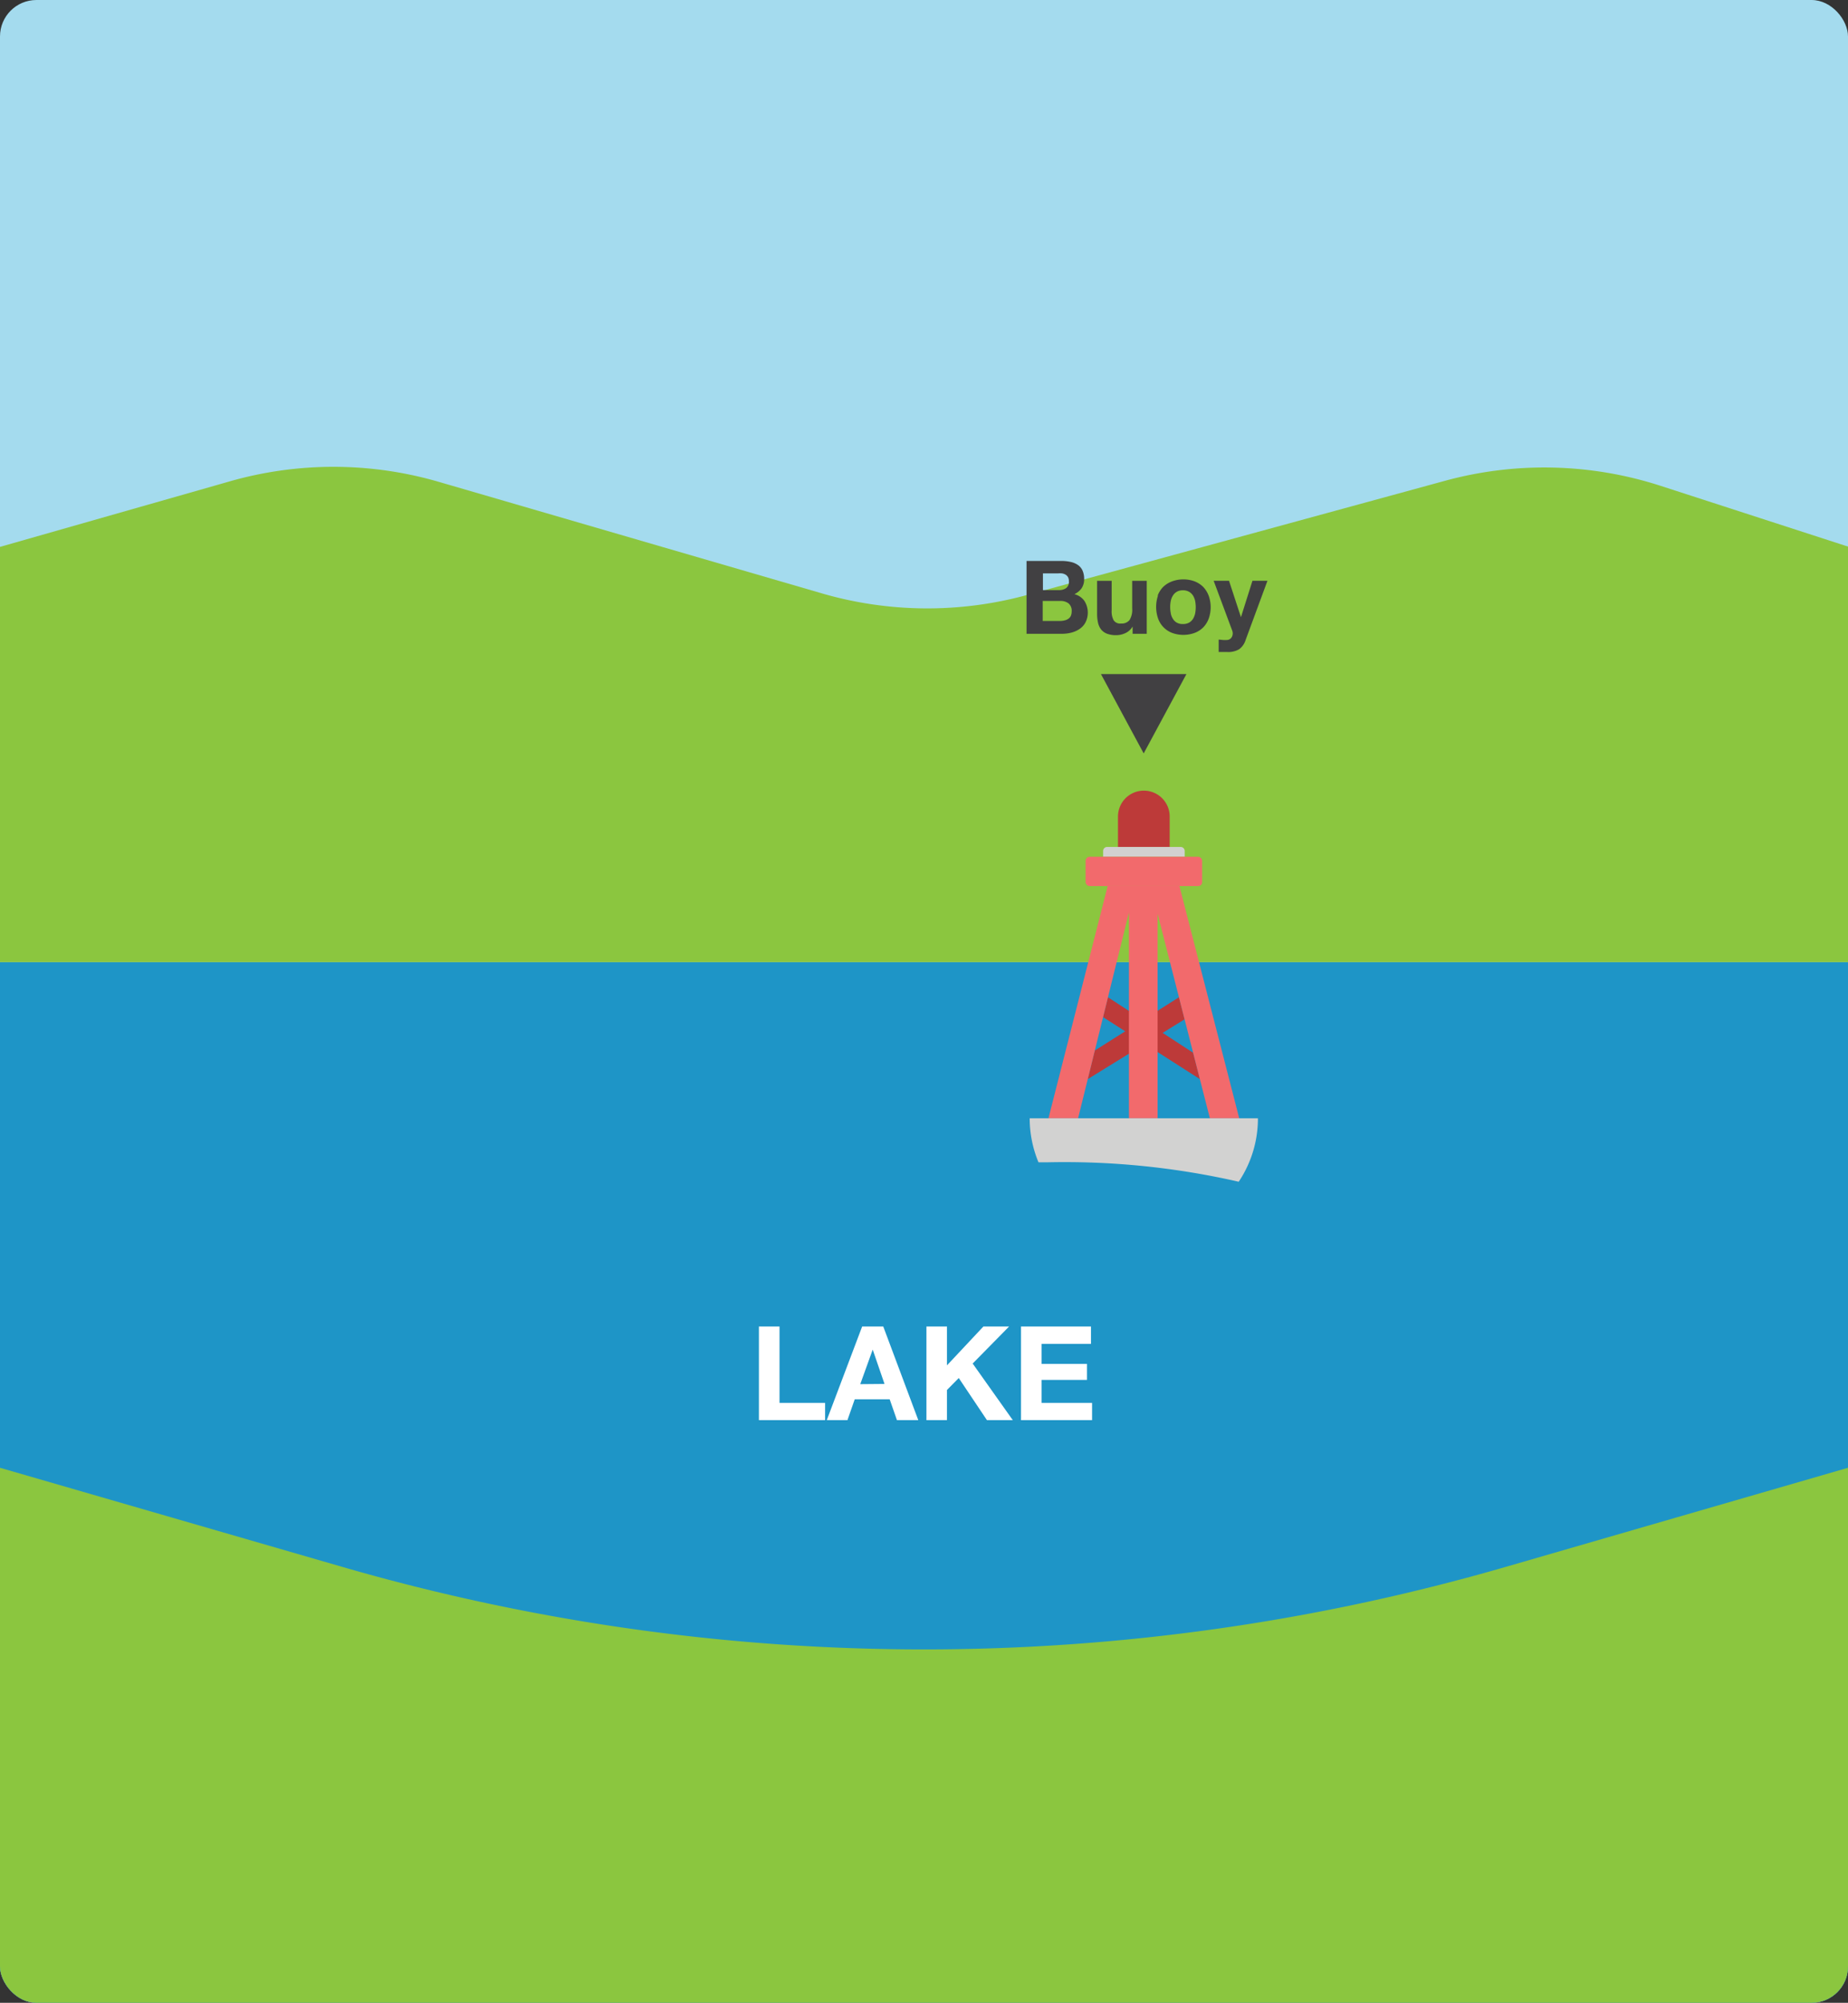 <svg id="Layer_1" data-name="Layer 1" xmlns="http://www.w3.org/2000/svg" xmlns:xlink="http://www.w3.org/1999/xlink" viewBox="0 0 253.83 274.92"><rect x="0" y="0" width="253.83" height="274.92" fill="#333333" stroke="none"/><defs><clipPath id="clip-path"><rect width="253.83" height="274.92" rx="5" style="fill:none"/></clipPath></defs><g style="clip-path:url(#clip-path)"><rect width="253.83" height="274.92" style="fill:#a4dbee"/><rect y="132.07" width="253.83" height="142.85" style="fill:#1e95c7"/><path d="M253.83,274.92H0V201.48l47,13.6a287.44,287.44,0,0,0,159.83,0l47-13.6Z" style="fill:#8bc63f"/><path d="M253.83,132.07H0v-57l31.58-9a51.8,51.8,0,0,1,28.71.08l52.59,15.3a51.89,51.89,0,0,0,28.13.24L198.47,66a51.87,51.87,0,0,1,29.62.69l25.74,8.34Z" style="fill:#8bc63f"/><path d="M107.07,182.09v10.48h6.26v2.37h-9.09V182.09Z" style="fill:#fff"/><path d="M121.32,182.09l4.81,12.85H123.2l-1-2.86h-4.8l-1,2.86h-2.84l4.86-12.85Zm.17,7.88-1.62-4.71h0L118.16,190Z" style="fill:#fff"/><path d="M130.07,182.09v5.33l5-5.33h3.53l-5,5.08,5.51,7.77h-3.55l-3.87-5.78-1.62,1.64v4.14h-2.82V182.09Z" style="fill:#fff"/><path d="M149.85,182.09v2.38h-6.78v2.75h6.23v2.2h-6.23v3.15H150v2.37h-9.76V182.09Z" style="fill:#fff"/><path d="M145.73,77a5.78,5.78,0,0,1,1.3.13,2.79,2.79,0,0,1,1,.41,1.85,1.85,0,0,1,.65.76,2.76,2.76,0,0,1,.23,1.18,2.2,2.2,0,0,1-.34,1.26,2.5,2.5,0,0,1-1,.82,2.41,2.41,0,0,1,1.38.93,3,3,0,0,1,.16,2.92,2.46,2.46,0,0,1-.79.9,3.54,3.54,0,0,1-1.13.52,5.23,5.23,0,0,1-1.31.17H141V77Zm-.28,4a1.66,1.66,0,0,0,1-.28,1.06,1.06,0,0,0,.37-.91,1.22,1.22,0,0,0-.12-.58,1,1,0,0,0-.34-.35,1.44,1.44,0,0,0-.48-.17,2.63,2.63,0,0,0-.57,0h-2.06V81Zm.13,4.24a2.43,2.43,0,0,0,.61-.07,1.42,1.42,0,0,0,.52-.21,1,1,0,0,0,.36-.39,1.53,1.53,0,0,0,.13-.65,1.3,1.3,0,0,0-.44-1.1,1.82,1.82,0,0,0-1.14-.33h-2.4v2.75Z" style="fill:#414042"/><path d="M155.57,87V86h0a2.25,2.25,0,0,1-1,.91,3,3,0,0,1-1.23.28,3.49,3.49,0,0,1-1.31-.21,1.92,1.92,0,0,1-.81-.6,2.38,2.38,0,0,1-.41-.94,5.67,5.67,0,0,1-.12-1.22V79.73h2v4.09a2.48,2.48,0,0,0,.28,1.33,1.06,1.06,0,0,0,1,.44,1.39,1.39,0,0,0,1.18-.48,2.7,2.7,0,0,0,.36-1.59V79.73h2V87Z" style="fill:#414042"/><path d="M159,81.78a3.51,3.51,0,0,1,.76-1.21A3.55,3.55,0,0,1,161,79.8a4.53,4.53,0,0,1,3.08,0,3.49,3.49,0,0,1,1.19.77,3.64,3.64,0,0,1,.75,1.21,4.7,4.7,0,0,1,0,3.14,3.49,3.49,0,0,1-.75,1.2,3.33,3.33,0,0,1-1.19.76,4.53,4.53,0,0,1-3.08,0,3.28,3.28,0,0,1-1.94-2,4.87,4.87,0,0,1,0-3.14Zm1.81,2.42a2.2,2.2,0,0,0,.29.74,1.45,1.45,0,0,0,.54.53,1.63,1.63,0,0,0,.84.19,1.68,1.68,0,0,0,.84-.19,1.55,1.55,0,0,0,.55-.53,2.43,2.43,0,0,0,.29-.74,4.71,4.71,0,0,0,.08-.85,4.8,4.8,0,0,0-.08-.85,2.33,2.33,0,0,0-.29-.74,1.64,1.64,0,0,0-.55-.53,1.68,1.68,0,0,0-.84-.2,1.63,1.63,0,0,0-.84.2,1.52,1.52,0,0,0-.54.53,2.12,2.12,0,0,0-.29.74,4,4,0,0,0-.08.85A4,4,0,0,0,160.82,84.2Z" style="fill:#414042"/><path d="M170.2,89.12a2.89,2.89,0,0,1-1.6.38l-.6,0-.61,0V87.79l.57.06a3.88,3.88,0,0,0,.59,0,.78.78,0,0,0,.58-.31,1,1,0,0,0,.19-.58,1.13,1.13,0,0,0-.09-.45l-2.53-6.79h2.11l1.64,5h0l1.58-5h2.06l-3,8.13A2.48,2.48,0,0,1,170.2,89.12Z" style="fill:#414042"/><path d="M157.11,108.53h0a3.55,3.55,0,0,1,3.55,3.55v4.18a0,0,0,0,1,0,0h-7.1a0,0,0,0,1,0,0v-4.18A3.55,3.55,0,0,1,157.11,108.53Z" style="fill:#bd3a39"/><path d="M152.06,116.26h10.11a.55.55,0,0,1,.55.55v.79a0,0,0,0,1,0,0h-11.2a0,0,0,0,1,0,0v-.79A.55.55,0,0,1,152.06,116.26Z" style="fill:#d2d0d0"/><rect x="149.11" y="117.61" width="16.01" height="4.02" rx="0.55" style="fill:#f26a6c"/><polygon points="152.18 136.89 163.88 144.51 164.81 148.13 151.51 139.62 152.18 136.89" style="fill:#bd3a39"/><polygon points="161.94 136.89 150.37 144.21 149.41 148.13 162.71 139.92 161.94 136.89" style="fill:#bd3a39"/><polygon points="152.14 121.63 144.01 153.5 148.08 153.5 155.06 125.26 155.06 153.5 159 153.5 159 125.42 166.18 153.5 170.21 153.5 162 121.63 152.14 121.63" style="fill:#f26a6c"/><path d="M170.16,162.19a15.59,15.59,0,0,0,2.62-8.69H141.43a15.78,15.78,0,0,0,1.21,6.05l1.09,0a107.33,107.33,0,0,1,26.43,2.67Z" style="fill:#d2d2d1"/><polygon points="157.09 103.42 162.96 92.53 151.22 92.53 157.09 103.42" style="fill:#414042"/></g></svg>